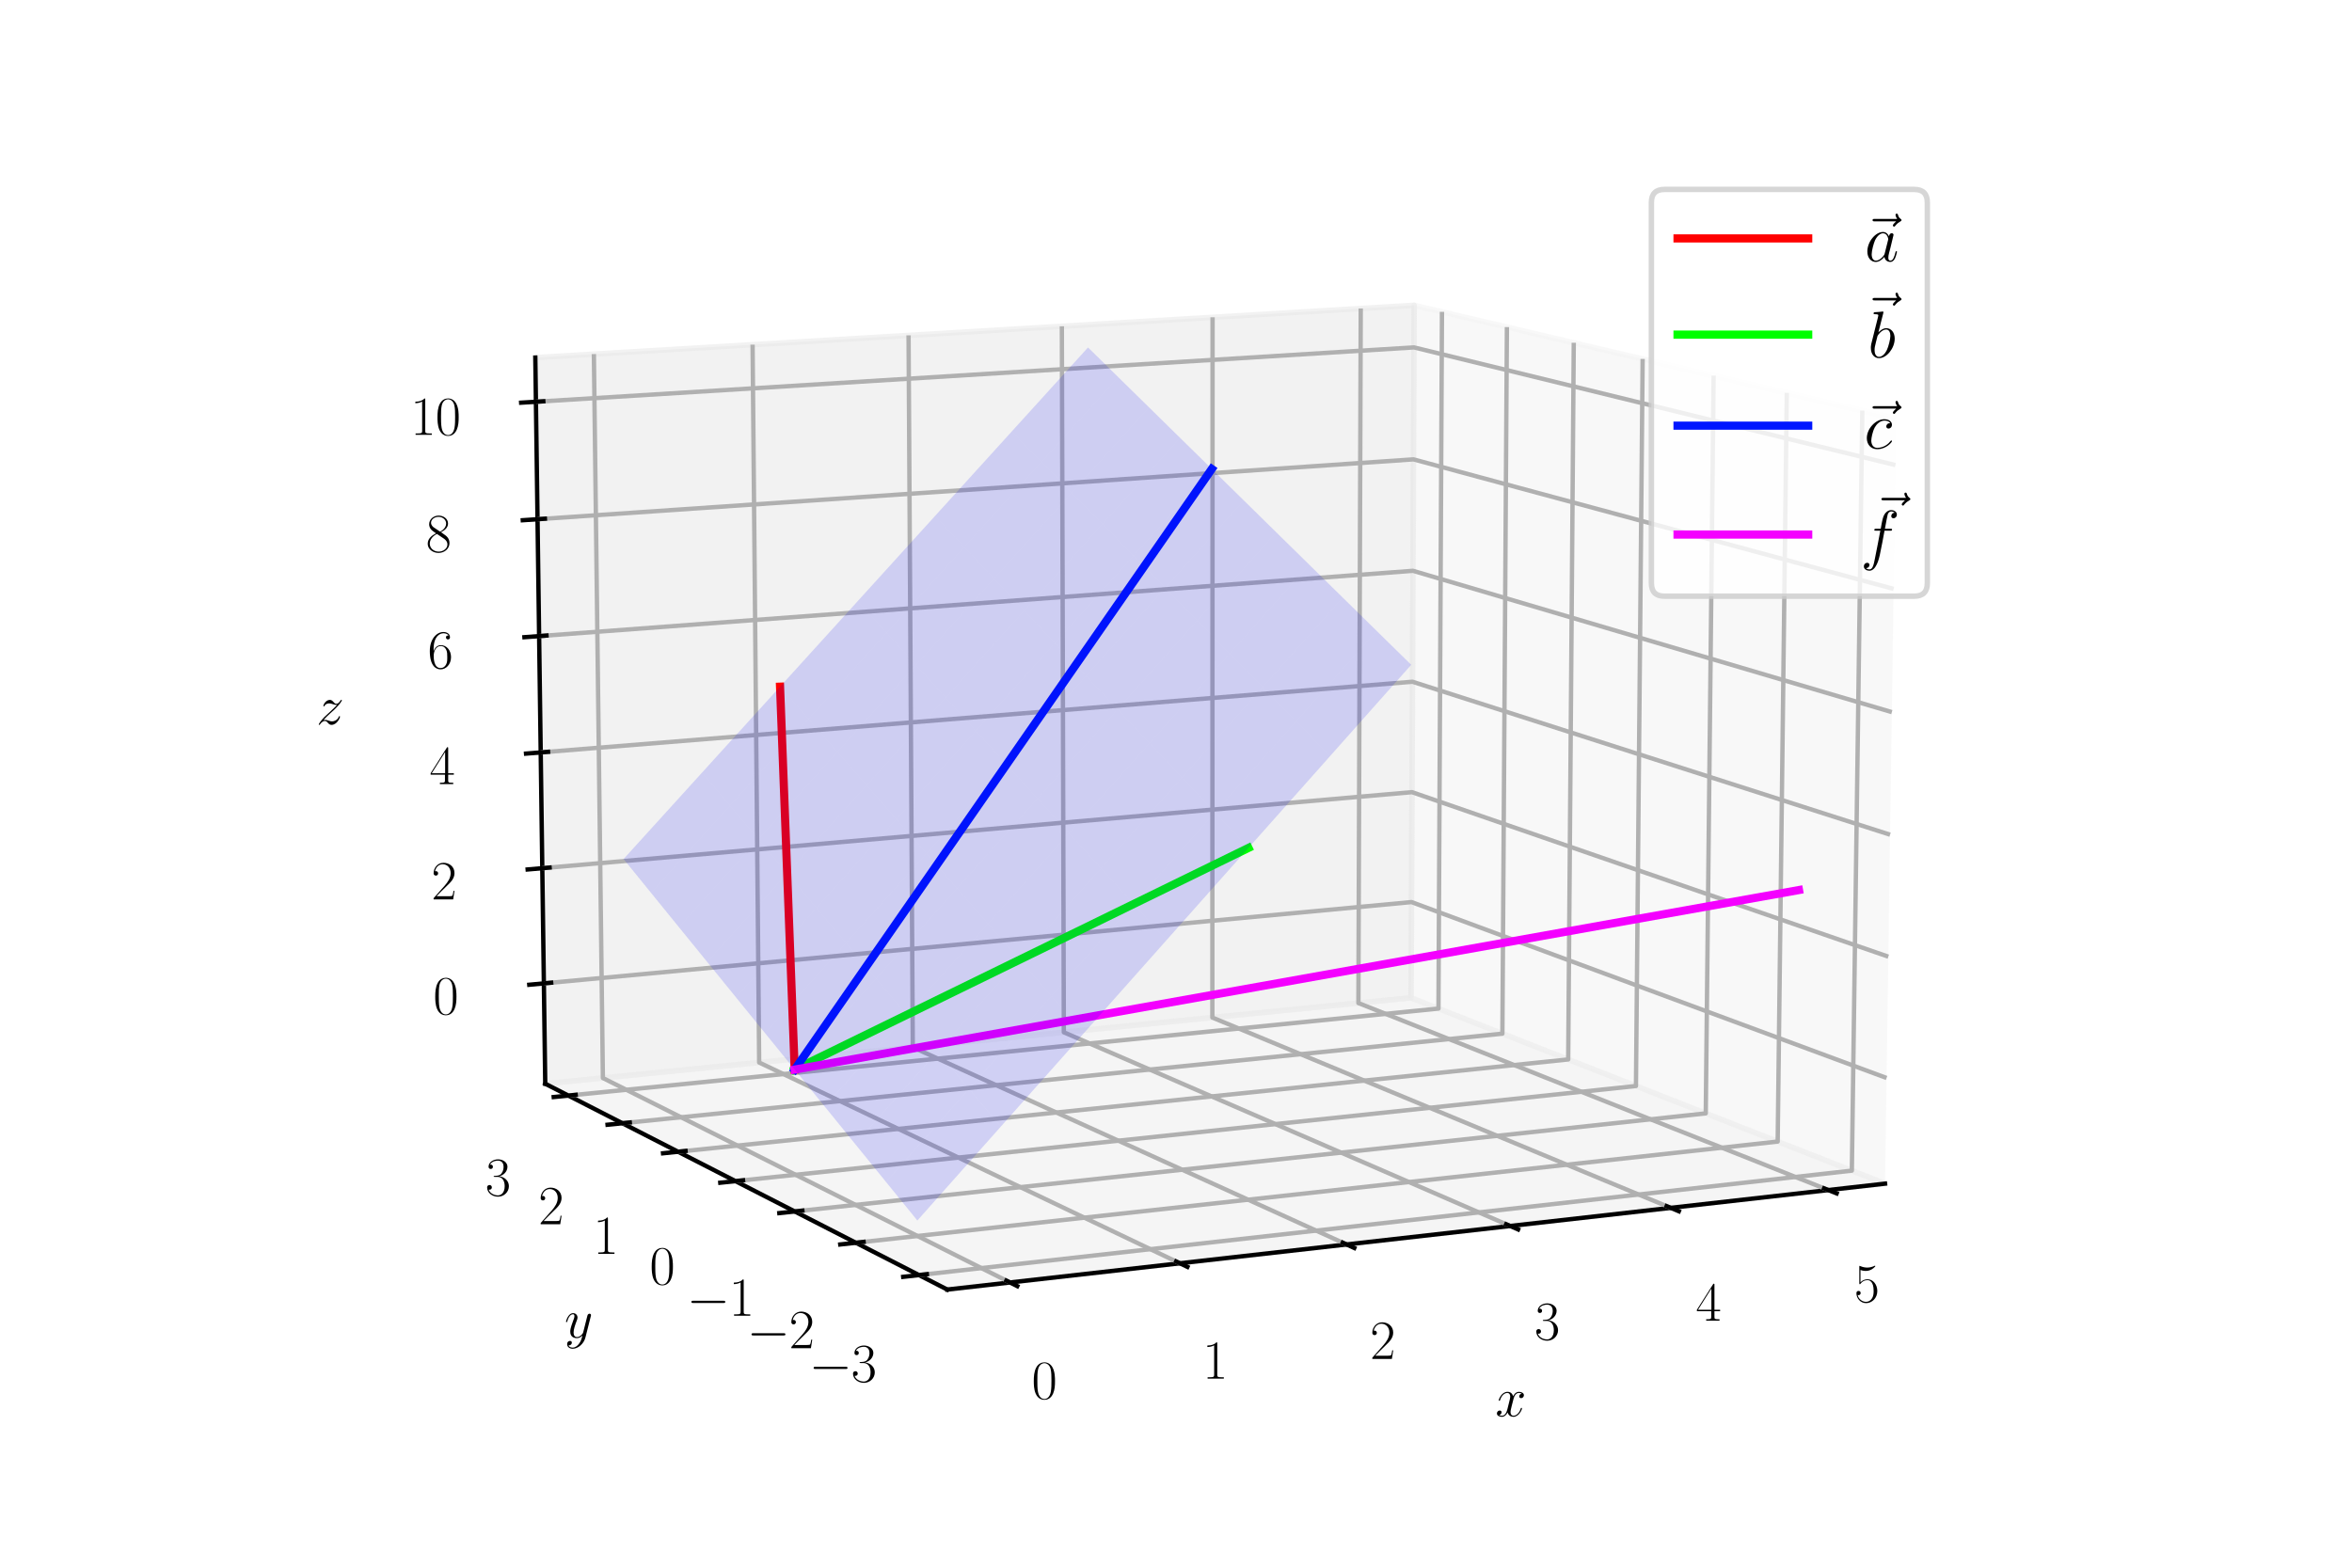 <?xml version="1.0" encoding="utf-8" standalone="no"?>
<!DOCTYPE svg PUBLIC "-//W3C//DTD SVG 1.1//EN"
  "http://www.w3.org/Graphics/SVG/1.1/DTD/svg11.dtd">
<svg xmlns:xlink="http://www.w3.org/1999/xlink" width="432pt" height="288pt" viewBox="0 0 432 288" xmlns="http://www.w3.org/2000/svg" version="1.1">
 <defs>
  <style type="text/css">*{stroke-linejoin: round; stroke-linecap: butt}</style>
 </defs>
 <g id="figure_1">
  <g id="patch_1">
   <path d="M 0 288 
L 432 288 
L 432 0 
L 0 0 
z
" style="fill: #ffffff"/>
  </g>
  <g id="patch_2">
   <path d="M 72 288 
L 360 288 
L 360 0 
L 72 0 
z
" style="fill: #ffffff"/>
  </g>
  <g id="pane3d_1">
   <g id="patch_3">
    <path d="M 346.23 217.447 
L 259.173 183.313 
L 259.742 56.084 
L 348.259 76.878 
" style="fill: #f2f2f2; opacity: 0.5; stroke: #f2f2f2; stroke-linejoin: miter"/>
   </g>
  </g>
  <g id="pane3d_2">
   <g id="patch_4">
    <path d="M 100.145 199.092 
L 259.173 183.313 
L 259.742 56.084 
L 98.323 65.689 
" style="fill: #e6e6e6; opacity: 0.5; stroke: #e6e6e6; stroke-linejoin: miter"/>
   </g>
  </g>
  <g id="pane3d_3">
   <g id="patch_5">
    <path d="M 173.985 236.903 
L 346.23 217.447 
L 259.173 183.313 
L 100.145 199.092 
" style="fill: #ececec; opacity: 0.5; stroke: #ececec; stroke-linejoin: miter"/>
   </g>
  </g>
  <g id="axis3d_1">
   <g id="line2d_1">
    <path d="M 346.23 217.447 
L 173.985 236.903 
" style="fill: none; stroke: #000000; stroke-width: 0.8; stroke-linecap: square"/>
   </g>
   <g id="text_1">
    <!-- $x$ -->
    <g transform="translate(274.658 260.183)scale(0.1 -0.1)">
     <defs>
      <path id="CMMI12-78" d="M 3034 2606 
C 2829 2567 2752 2414 2752 2293 
C 2752 2139 2874 2088 2963 2088 
C 3155 2088 3290 2254 3290 2427 
C 3290 2695 2982 2816 2714 2816 
C 2323 2816 2106 2433 2048 2312 
C 1901 2816 1504 2816 1389 2816 
C 736 2816 390 1980 390 1839 
C 390 1814 416 1782 461 1782 
C 512 1782 525 1820 538 1846 
C 755 2555 1184 2689 1370 2689 
C 1658 2689 1715 2420 1715 2267 
C 1715 2127 1677 1980 1600 1673 
L 1382 798 
C 1286 415 1101 64 762 64 
C 730 64 570 64 435 147 
C 666 192 717 383 717 460 
C 717 588 621 664 499 664 
C 346 664 179 530 179 326 
C 179 57 480 -64 755 -64 
C 1062 -64 1280 179 1414 441 
C 1517 64 1837 -64 2074 -64 
C 2726 -64 3072 773 3072 913 
C 3072 945 3046 971 3008 971 
C 2950 971 2944 939 2925 888 
C 2752 326 2381 64 2093 64 
C 1869 64 1747 230 1747 492 
C 1747 632 1773 734 1875 1156 
L 2099 2024 
C 2195 2408 2413 2689 2707 2689 
C 2720 2689 2899 2689 3034 2606 
z
" transform="scale(0.016)"/>
     </defs>
     <use xlink:href="#CMMI12-78" transform="scale(0.996)"/>
    </g>
   </g>
   <g id="Line3DCollection_1">
    <path d="M 185.511 235.601 
L 110.734 198.042 
L 109.079 65.049 
" style="fill: none; stroke: #b0b0b0; stroke-width: 0.8"/>
    <path d="M 216.716 232.077 
L 139.439 195.193 
L 138.23 63.314 
" style="fill: none; stroke: #b0b0b0; stroke-width: 0.8"/>
    <path d="M 247.332 228.618 
L 167.656 192.394 
L 166.878 61.61 
" style="fill: none; stroke: #b0b0b0; stroke-width: 0.8"/>
    <path d="M 277.376 225.224 
L 195.398 189.641 
L 195.036 59.934 
" style="fill: none; stroke: #b0b0b0; stroke-width: 0.8"/>
    <path d="M 306.862 221.894 
L 222.676 186.934 
L 222.717 58.287 
" style="fill: none; stroke: #b0b0b0; stroke-width: 0.8"/>
    <path d="M 335.808 218.624 
L 249.503 184.272 
L 249.933 56.668 
" style="fill: none; stroke: #b0b0b0; stroke-width: 0.8"/>
   </g>
   <g id="xtick_1">
    <g id="line2d_2">
     <path d="M 184.846 235.267 
L 186.845 236.271 
" style="fill: none; stroke: #000000; stroke-width: 0.8; stroke-linecap: square"/>
    </g>
    <g id="text_2">
     <!-- $\mathdefault{0}$ -->
     <g transform="translate(189.493 256.962)scale(0.1 -0.1)">
      <defs>
       <path id="CMR17-30" d="M 2688 2025 
C 2688 2416 2682 3080 2413 3591 
C 2176 4039 1798 4198 1466 4198 
C 1158 4198 768 4058 525 3597 
C 269 3118 243 2524 243 2025 
C 243 1661 250 1106 448 619 
C 723 -39 1216 -128 1466 -128 
C 1760 -128 2208 -7 2470 600 
C 2662 1042 2688 1559 2688 2025 
z
M 1466 -26 
C 1056 -26 813 325 723 812 
C 653 1188 653 1738 653 2096 
C 653 2588 653 2997 736 3387 
C 858 3929 1216 4096 1466 4096 
C 1728 4096 2067 3923 2189 3400 
C 2272 3036 2278 2607 2278 2096 
C 2278 1680 2278 1169 2202 792 
C 2067 95 1690 -26 1466 -26 
z
" transform="scale(0.016)"/>
      </defs>
      <use xlink:href="#CMR17-30" transform="scale(0.996)"/>
     </g>
    </g>
   </g>
   <g id="xtick_2">
    <g id="line2d_3">
     <path d="M 216.029 231.749 
L 218.093 232.734 
" style="fill: none; stroke: #000000; stroke-width: 0.8; stroke-linecap: square"/>
    </g>
    <g id="text_3">
     <!-- $\mathdefault{1}$ -->
     <g transform="translate(220.866 253.273)scale(0.1 -0.1)">
      <defs>
       <path id="CMR17-31" d="M 1702 4058 
C 1702 4192 1696 4192 1606 4192 
C 1357 3916 979 3827 621 3827 
C 602 3827 570 3827 563 3808 
C 557 3795 557 3782 557 3648 
C 755 3648 1088 3686 1344 3839 
L 1344 461 
C 1344 236 1331 160 781 160 
L 589 160 
L 589 0 
C 896 0 1216 0 1523 0 
C 1830 0 2150 0 2458 0 
L 2458 160 
L 2266 160 
C 1715 160 1702 230 1702 458 
L 1702 4058 
z
" transform="scale(0.016)"/>
      </defs>
      <use xlink:href="#CMR17-31" transform="scale(0.996)"/>
     </g>
    </g>
   </g>
   <g id="xtick_3">
    <g id="line2d_4">
     <path d="M 246.625 228.297 
L 248.751 229.263 
" style="fill: none; stroke: #000000; stroke-width: 0.8; stroke-linecap: square"/>
    </g>
    <g id="text_4">
     <!-- $\mathdefault{2}$ -->
     <g transform="translate(251.642 249.653)scale(0.1 -0.1)">
      <defs>
       <path id="CMR17-32" d="M 2669 989 
L 2554 989 
C 2490 536 2438 459 2413 420 
C 2381 369 1920 369 1830 369 
L 602 369 
C 832 619 1280 1072 1824 1597 
C 2214 1967 2669 2402 2669 3035 
C 2669 3790 2067 4224 1395 4224 
C 691 4224 262 3604 262 3030 
C 262 2780 448 2748 525 2748 
C 589 2748 781 2787 781 3010 
C 781 3207 614 3264 525 3264 
C 486 3264 448 3258 422 3245 
C 544 3790 915 4058 1306 4058 
C 1862 4058 2227 3617 2227 3035 
C 2227 2479 1901 2000 1536 1584 
L 262 146 
L 262 0 
L 2515 0 
L 2669 989 
z
" transform="scale(0.016)"/>
      </defs>
      <use xlink:href="#CMR17-32" transform="scale(0.996)"/>
     </g>
    </g>
   </g>
   <g id="xtick_4">
    <g id="line2d_5">
     <path d="M 276.648 224.909 
L 278.834 225.857 
" style="fill: none; stroke: #000000; stroke-width: 0.8; stroke-linecap: square"/>
    </g>
    <g id="text_5">
     <!-- $\mathdefault{3}$ -->
     <g transform="translate(281.839 246.102)scale(0.1 -0.1)">
      <defs>
       <path id="CMR17-33" d="M 1414 2157 
C 1984 2157 2234 1662 2234 1090 
C 2234 320 1824 25 1453 25 
C 1114 25 563 194 390 693 
C 422 680 454 680 486 680 
C 640 680 755 782 755 948 
C 755 1133 614 1216 486 1216 
C 378 1216 211 1165 211 926 
C 211 335 787 -128 1466 -128 
C 2176 -128 2720 430 2720 1085 
C 2720 1707 2208 2157 1600 2227 
C 2086 2328 2554 2756 2554 3329 
C 2554 3820 2048 4179 1472 4179 
C 890 4179 378 3829 378 3329 
C 378 3110 544 3072 627 3072 
C 762 3072 877 3155 877 3321 
C 877 3486 762 3569 627 3569 
C 602 3569 570 3569 544 3557 
C 730 3959 1235 4032 1459 4032 
C 1683 4032 2106 3925 2106 3320 
C 2106 3143 2080 2828 1862 2550 
C 1670 2304 1453 2304 1242 2284 
C 1210 2284 1062 2269 1037 2269 
C 992 2263 966 2257 966 2208 
C 966 2163 973 2157 1101 2157 
L 1414 2157 
z
" transform="scale(0.016)"/>
      </defs>
      <use xlink:href="#CMR17-33" transform="scale(0.996)"/>
     </g>
    </g>
   </g>
   <g id="xtick_5">
    <g id="line2d_6">
     <path d="M 306.116 221.584 
L 308.359 222.515 
" style="fill: none; stroke: #000000; stroke-width: 0.8; stroke-linecap: square"/>
    </g>
    <g id="text_6">
     <!-- $\mathdefault{4}$ -->
     <g transform="translate(311.472 242.617)scale(0.1 -0.1)">
      <defs>
       <path id="CMR17-34" d="M 2150 4122 
C 2150 4256 2144 4256 2029 4256 
L 128 1254 
L 128 1088 
L 1779 1088 
L 1779 457 
C 1779 224 1766 160 1318 160 
L 1197 160 
L 1197 0 
C 1402 0 1747 0 1965 0 
C 2182 0 2528 0 2733 0 
L 2733 160 
L 2611 160 
C 2163 160 2150 224 2150 457 
L 2150 1088 
L 2803 1088 
L 2803 1254 
L 2150 1254 
L 2150 4122 
z
M 1798 3703 
L 1798 1254 
L 256 1254 
L 1798 3703 
z
" transform="scale(0.016)"/>
      </defs>
      <use xlink:href="#CMR17-34" transform="scale(0.996)"/>
     </g>
    </g>
   </g>
   <g id="xtick_6">
    <g id="line2d_7">
     <path d="M 335.044 218.32 
L 337.341 219.234 
" style="fill: none; stroke: #000000; stroke-width: 0.8; stroke-linecap: square"/>
    </g>
    <g id="text_7">
     <!-- $\mathdefault{5}$ -->
     <g transform="translate(340.558 239.197)scale(0.1 -0.1)">
      <defs>
       <path id="CMR17-35" d="M 730 3692 
C 794 3666 1056 3584 1325 3584 
C 1920 3584 2246 3911 2432 4100 
C 2432 4157 2432 4192 2394 4192 
C 2387 4192 2374 4192 2323 4163 
C 2099 4058 1837 3973 1517 3973 
C 1325 3973 1037 3999 723 4139 
C 653 4171 640 4171 634 4171 
C 602 4171 595 4164 595 4037 
L 595 2203 
C 595 2089 595 2057 659 2057 
C 691 2057 704 2070 736 2114 
C 941 2401 1222 2522 1542 2522 
C 1766 2522 2246 2382 2246 1289 
C 2246 1085 2246 715 2054 421 
C 1894 159 1645 25 1370 25 
C 947 25 518 320 403 814 
C 429 807 480 795 506 795 
C 589 795 749 840 749 1038 
C 749 1210 627 1280 506 1280 
C 358 1280 262 1190 262 1011 
C 262 454 704 -128 1382 -128 
C 2042 -128 2669 440 2669 1264 
C 2669 2030 2170 2624 1549 2624 
C 1222 2624 947 2503 730 2274 
L 730 3692 
z
" transform="scale(0.016)"/>
      </defs>
      <use xlink:href="#CMR17-35" transform="scale(0.996)"/>
     </g>
    </g>
   </g>
  </g>
  <g id="axis3d_2">
   <g id="line2d_8">
    <path d="M 100.145 199.092 
L 173.985 236.903 
" style="fill: none; stroke: #000000; stroke-width: 0.8; stroke-linecap: square"/>
   </g>
   <g id="text_8">
    <!-- $y$ -->
    <g transform="translate(103.68 245.728)scale(0.1 -0.1)">
     <defs>
      <path id="CMMI12-79" d="M 1683 -700 
C 1510 -939 1261 -1152 947 -1152 
C 870 -1152 563 -1152 467 -889 
C 486 -895 518 -895 531 -895 
C 723 -895 851 -729 851 -582 
C 851 -435 730 -384 634 -384 
C 531 -384 307 -458 307 -759 
C 307 -1071 582 -1286 947 -1286 
C 1587 -1286 2234 -700 2413 6 
L 3040 2485 
C 3046 2517 3059 2556 3059 2594 
C 3059 2689 2982 2753 2886 2753 
C 2829 2753 2694 2727 2643 2535 
L 2170 658 
C 2138 543 2138 530 2086 460 
C 1958 281 1747 64 1440 64 
C 1082 64 1050 415 1050 588 
C 1050 952 1222 1443 1395 1903 
C 1466 2088 1504 2178 1504 2305 
C 1504 2574 1312 2816 998 2816 
C 410 2816 173 1890 173 1839 
C 173 1814 198 1782 243 1782 
C 301 1782 307 1807 333 1897 
C 486 2433 730 2689 979 2689 
C 1037 2689 1146 2689 1146 2478 
C 1146 2312 1075 2127 979 1884 
C 666 1047 666 837 666 683 
C 666 77 1101 -64 1421 -64 
C 1606 -64 1837 -6 2061 230 
L 2067 224 
C 1971 -147 1907 -392 1683 -700 
z
" transform="scale(0.016)"/>
     </defs>
     <use xlink:href="#CMMI12-79" transform="scale(0.996)"/>
    </g>
   </g>
   <g id="Line3DCollection_2">
    <path d="M 342.054 75.42 
L 340.136 215.058 
L 168.791 234.244 
" style="fill: none; stroke: #b0b0b0; stroke-width: 0.8"/>
    <path d="M 328.188 72.163 
L 326.514 209.716 
L 157.193 228.305 
" style="fill: none; stroke: #b0b0b0; stroke-width: 0.8"/>
    <path d="M 314.747 69.005 
L 313.302 204.536 
L 145.963 222.555 
" style="fill: none; stroke: #b0b0b0; stroke-width: 0.8"/>
    <path d="M 301.71 65.943 
L 300.482 199.51 
L 135.084 216.984 
" style="fill: none; stroke: #b0b0b0; stroke-width: 0.8"/>
    <path d="M 289.059 62.971 
L 288.037 194.63 
L 124.539 211.584 
" style="fill: none; stroke: #b0b0b0; stroke-width: 0.8"/>
    <path d="M 276.779 60.087 
L 275.95 189.891 
L 114.314 206.348 
" style="fill: none; stroke: #b0b0b0; stroke-width: 0.8"/>
    <path d="M 264.852 57.285 
L 264.207 185.286 
L 104.393 201.268 
" style="fill: none; stroke: #b0b0b0; stroke-width: 0.8"/>
   </g>
   <g id="xtick_7">
    <g id="line2d_9">
     <path d="M 170.236 234.082 
L 165.896 234.568 
" style="fill: none; stroke: #000000; stroke-width: 0.8; stroke-linecap: square"/>
    </g>
    <g id="text_9">
     <!-- $\mathdefault{−3}$ -->
     <g transform="translate(148.592 253.843)scale(0.1 -0.1)">
      <defs>
       <path id="CMSY10-0" d="M 4218 1472 
C 4326 1472 4442 1472 4442 1600 
C 4442 1728 4326 1728 4218 1728 
L 755 1728 
C 646 1728 531 1728 531 1600 
C 531 1472 646 1472 755 1472 
L 4218 1472 
z
" transform="scale(0.016)"/>
      </defs>
      <use xlink:href="#CMSY10-0" transform="scale(0.996)"/>
      <use xlink:href="#CMR17-33" transform="translate(77.487 0)scale(0.996)"/>
     </g>
    </g>
   </g>
   <g id="xtick_8">
    <g id="line2d_10">
     <path d="M 158.62 228.148 
L 154.335 228.619 
" style="fill: none; stroke: #000000; stroke-width: 0.8; stroke-linecap: square"/>
    </g>
    <g id="text_10">
     <!-- $\mathdefault{−2}$ -->
     <g transform="translate(137.184 247.682)scale(0.1 -0.1)">
      <use xlink:href="#CMSY10-0" transform="scale(0.996)"/>
      <use xlink:href="#CMR17-32" transform="translate(77.487 0)scale(0.996)"/>
     </g>
    </g>
   </g>
   <g id="xtick_9">
    <g id="line2d_11">
     <path d="M 147.373 222.403 
L 143.141 222.858 
" style="fill: none; stroke: #000000; stroke-width: 0.8; stroke-linecap: square"/>
    </g>
    <g id="text_11">
     <!-- $\mathdefault{−1}$ -->
     <g transform="translate(126.139 241.717)scale(0.1 -0.1)">
      <use xlink:href="#CMSY10-0" transform="scale(0.996)"/>
      <use xlink:href="#CMR17-31" transform="translate(77.487 0)scale(0.996)"/>
     </g>
    </g>
   </g>
   <g id="xtick_10">
    <g id="line2d_12">
     <path d="M 136.476 216.837 
L 132.297 217.278 
" style="fill: none; stroke: #000000; stroke-width: 0.8; stroke-linecap: square"/>
    </g>
    <g id="text_12">
     <!-- $\mathdefault{0}$ -->
     <g transform="translate(119.315 235.939)scale(0.1 -0.1)">
      <use xlink:href="#CMR17-30" transform="scale(0.996)"/>
     </g>
    </g>
   </g>
   <g id="xtick_11">
    <g id="line2d_13">
     <path d="M 125.914 211.441 
L 121.786 211.869 
" style="fill: none; stroke: #000000; stroke-width: 0.8; stroke-linecap: square"/>
    </g>
    <g id="text_13">
     <!-- $\mathdefault{1}$ -->
     <g transform="translate(108.945 230.339)scale(0.1 -0.1)">
      <use xlink:href="#CMR17-31" transform="scale(0.996)"/>
     </g>
    </g>
   </g>
   <g id="xtick_12">
    <g id="line2d_14">
     <path d="M 115.672 206.21 
L 111.594 206.625 
" style="fill: none; stroke: #000000; stroke-width: 0.8; stroke-linecap: square"/>
    </g>
    <g id="text_14">
     <!-- $\mathdefault{2}$ -->
     <g transform="translate(98.891 224.909)scale(0.1 -0.1)">
      <use xlink:href="#CMR17-32" transform="scale(0.996)"/>
     </g>
    </g>
   </g>
   <g id="xtick_13">
    <g id="line2d_15">
     <path d="M 105.735 201.133 
L 101.706 201.536 
" style="fill: none; stroke: #000000; stroke-width: 0.8; stroke-linecap: square"/>
    </g>
    <g id="text_15">
     <!-- $\mathdefault{3}$ -->
     <g transform="translate(89.137 219.641)scale(0.1 -0.1)">
      <use xlink:href="#CMR17-33" transform="scale(0.996)"/>
     </g>
    </g>
   </g>
  </g>
  <g id="axis3d_3">
   <g id="line2d_16">
    <path d="M 100.145 199.092 
L 98.323 65.689 
" style="fill: none; stroke: #000000; stroke-width: 0.8; stroke-linecap: square"/>
   </g>
   <g id="text_16">
    <!-- $z$ -->
    <g transform="translate(58.105 133.064)scale(0.1 -0.1)">
     <defs>
      <path id="CMMI12-7a" d="M 813 486 
C 1088 803 1312 1004 1632 1296 
C 2016 1632 2182 1793 2272 1891 
C 2720 2338 2944 2713 2944 2764 
C 2944 2816 2893 2816 2880 2816 
C 2835 2816 2822 2793 2790 2750 
C 2630 2494 2477 2367 2310 2367 
C 2176 2367 2106 2421 1984 2565 
C 1850 2715 1741 2816 1555 2816 
C 1088 2816 806 2257 806 2128 
C 806 2108 813 2068 870 2068 
C 922 2068 928 2091 947 2133 
C 1056 2372 1363 2414 1485 2414 
C 1619 2414 1747 2376 1882 2327 
C 2125 2240 2227 2240 2291 2240 
C 2336 2240 2362 2240 2394 2246 
C 2182 1994 1837 1683 1549 1418 
L 902 816 
C 512 415 275 33 275 -12 
C 275 -51 307 -64 346 -64 
C 384 -64 390 -57 435 14 
C 538 163 742 384 979 384 
C 1114 384 1178 342 1306 193 
C 1427 61 1536 -64 1741 -64 
C 2368 -64 2726 732 2726 876 
C 2726 903 2720 942 2656 942 
C 2605 942 2598 917 2579 855 
C 2438 488 2061 338 1811 338 
C 1677 338 1549 376 1414 425 
C 1158 512 1088 512 1005 512 
C 941 512 870 512 813 486 
z
" transform="scale(0.016)"/>
     </defs>
     <use xlink:href="#CMMI12-7a" transform="scale(0.996)"/>
    </g>
   </g>
   <g id="Line3DCollection_3">
    <path d="M 99.893 180.657 
L 259.252 165.72 
L 346.51 198.035 
" style="fill: none; stroke: #b0b0b0; stroke-width: 0.8"/>
    <path d="M 99.604 159.493 
L 259.342 145.527 
L 346.832 175.745 
" style="fill: none; stroke: #b0b0b0; stroke-width: 0.8"/>
    <path d="M 99.314 138.227 
L 259.433 125.242 
L 347.155 153.341 
" style="fill: none; stroke: #b0b0b0; stroke-width: 0.8"/>
    <path d="M 99.022 116.858 
L 259.524 104.863 
L 347.48 130.823 
" style="fill: none; stroke: #b0b0b0; stroke-width: 0.8"/>
    <path d="M 98.729 95.385 
L 259.615 84.39 
L 347.807 108.189 
" style="fill: none; stroke: #b0b0b0; stroke-width: 0.8"/>
    <path d="M 98.434 73.807 
L 259.707 63.822 
L 348.135 85.439 
" style="fill: none; stroke: #b0b0b0; stroke-width: 0.8"/>
   </g>
   <g id="xtick_14">
    <g id="line2d_17">
     <path d="M 101.231 180.532 
L 97.214 180.908 
" style="fill: none; stroke: #000000; stroke-width: 0.8; stroke-linecap: square"/>
    </g>
    <g id="text_17">
     <!-- $\mathdefault{0}$ -->
     <g transform="translate(79.555 186.318)scale(0.1 -0.1)">
      <use xlink:href="#CMR17-30" transform="scale(0.996)"/>
     </g>
    </g>
   </g>
   <g id="xtick_15">
    <g id="line2d_18">
     <path d="M 100.945 159.376 
L 96.919 159.728 
" style="fill: none; stroke: #000000; stroke-width: 0.8; stroke-linecap: square"/>
    </g>
    <g id="text_18">
     <!-- $\mathdefault{2}$ -->
     <g transform="translate(79.225 165.236)scale(0.1 -0.1)">
      <use xlink:href="#CMR17-32" transform="scale(0.996)"/>
     </g>
    </g>
   </g>
   <g id="xtick_16">
    <g id="line2d_19">
     <path d="M 100.658 138.118 
L 96.622 138.445 
" style="fill: none; stroke: #000000; stroke-width: 0.8; stroke-linecap: square"/>
    </g>
    <g id="text_19">
     <!-- $\mathdefault{4}$ -->
     <g transform="translate(78.892 144.052)scale(0.1 -0.1)">
      <use xlink:href="#CMR17-34" transform="scale(0.996)"/>
     </g>
    </g>
   </g>
   <g id="xtick_17">
    <g id="line2d_20">
     <path d="M 100.37 116.757 
L 96.323 117.059 
" style="fill: none; stroke: #000000; stroke-width: 0.8; stroke-linecap: square"/>
    </g>
    <g id="text_20">
     <!-- $\mathdefault{6}$ -->
     <g transform="translate(78.559 122.766)scale(0.1 -0.1)">
      <defs>
       <path id="CMR17-36" d="M 678 2176 
C 678 3690 1395 4032 1811 4032 
C 1946 4032 2272 4009 2400 3776 
C 2298 3776 2106 3776 2106 3553 
C 2106 3381 2246 3323 2336 3323 
C 2394 3323 2566 3348 2566 3560 
C 2566 3954 2246 4179 1805 4179 
C 1043 4179 243 3390 243 1984 
C 243 253 966 -128 1478 -128 
C 2099 -128 2688 427 2688 1283 
C 2688 2081 2170 2662 1517 2662 
C 1126 2662 838 2407 678 1960 
L 678 2176 
z
M 1478 25 
C 691 25 691 1200 691 1436 
C 691 1896 909 2560 1504 2560 
C 1613 2560 1926 2560 2138 2120 
C 2253 1870 2253 1609 2253 1289 
C 2253 944 2253 690 2118 434 
C 1978 171 1773 25 1478 25 
z
" transform="scale(0.016)"/>
      </defs>
      <use xlink:href="#CMR17-36" transform="scale(0.996)"/>
     </g>
    </g>
   </g>
   <g id="xtick_18">
    <g id="line2d_21">
     <path d="M 100.08 95.292 
L 96.023 95.57 
" style="fill: none; stroke: #000000; stroke-width: 0.8; stroke-linecap: square"/>
    </g>
    <g id="text_21">
     <!-- $\mathdefault{8}$ -->
     <g transform="translate(78.223 101.377)scale(0.1 -0.1)">
      <defs>
       <path id="CMR17-38" d="M 1741 2264 
C 2144 2467 2554 2773 2554 3263 
C 2554 3841 1990 4179 1472 4179 
C 890 4179 378 3759 378 3180 
C 378 3021 416 2747 666 2505 
C 730 2442 998 2251 1171 2130 
C 883 1983 211 1634 211 934 
C 211 279 838 -128 1459 -128 
C 2144 -128 2720 362 2720 1010 
C 2720 1590 2330 1857 2074 2029 
L 1741 2264 
z
M 902 2822 
C 851 2854 595 3051 595 3351 
C 595 3739 998 4032 1459 4032 
C 1965 4032 2336 3676 2336 3262 
C 2336 2669 1670 2331 1638 2331 
C 1632 2331 1626 2331 1574 2370 
L 902 2822 
z
M 2080 1519 
C 2176 1449 2483 1240 2483 851 
C 2483 381 2010 25 1472 25 
C 890 25 448 438 448 940 
C 448 1443 838 1862 1280 2060 
L 2080 1519 
z
" transform="scale(0.016)"/>
      </defs>
      <use xlink:href="#CMR17-38" transform="scale(0.996)"/>
     </g>
    </g>
   </g>
   <g id="xtick_19">
    <g id="line2d_22">
     <path d="M 99.789 73.724 
L 95.722 73.975 
" style="fill: none; stroke: #000000; stroke-width: 0.8; stroke-linecap: square"/>
    </g>
    <g id="text_22">
     <!-- $\mathdefault{10}$ -->
     <g transform="translate(75.395 79.885)scale(0.1 -0.1)">
      <use xlink:href="#CMR17-31" transform="scale(0.996)"/>
      <use xlink:href="#CMR17-30" transform="translate(45.69 0)scale(0.996)"/>
     </g>
    </g>
   </g>
  </g>
  <g id="axes_1">
   <g id="line2d_23">
    <path d="M 145.961 196.492 
L 143.274 126.15 
" clip-path="url(#p8acabb9f24)" style="fill: none; stroke: #ff0000; stroke-width: 1.5; stroke-linecap: square"/>
   </g>
   <g id="line2d_24">
    <path d="M 145.961 196.492 
L 229.314 155.77 
" clip-path="url(#p8acabb9f24)" style="fill: none; stroke: #00ff00; stroke-width: 1.5; stroke-linecap: square"/>
   </g>
   <g id="line2d_25">
    <path d="M 145.961 196.492 
L 222.574 86.159 
" clip-path="url(#p8acabb9f24)" style="fill: none; stroke: #0016ff; stroke-width: 1.5; stroke-linecap: square"/>
   </g>
   <g id="line2d_26">
    <path d="M 145.961 196.492 
L 330.427 163.508 
" clip-path="url(#p8acabb9f24)" style="fill: none; stroke: #f400ff; stroke-width: 1.5; stroke-linecap: square"/>
   </g>
   <g id="Poly3DCollection_1">
    <path d="M 191.294 84.875 
L 205.405 69.298 
L 199.84 63.832 
L 185.812 79.287 
z
" clip-path="url(#p8acabb9f24)" style="fill: #0000f5; fill-opacity: 0.15"/>
    <path d="M 177.107 100.535 
L 191.294 84.875 
L 185.812 79.287 
L 171.709 94.824 
z
" clip-path="url(#p8acabb9f24)" style="fill: #0000f5; fill-opacity: 0.15"/>
    <path d="M 162.843 116.281 
L 177.107 100.535 
L 171.709 94.824 
L 157.529 110.445 
z
" clip-path="url(#p8acabb9f24)" style="fill: #0000f5; fill-opacity: 0.15"/>
    <path d="M 196.853 90.541 
L 211.048 74.839 
L 205.405 69.298 
L 191.294 84.875 
z
" clip-path="url(#p8acabb9f24)" style="fill: #0000f5; fill-opacity: 0.15"/>
    <path d="M 148.501 132.112 
L 162.843 116.281 
L 157.529 110.445 
L 143.274 126.15 
z
" clip-path="url(#p8acabb9f24)" style="fill: #0000f5; fill-opacity: 0.15"/>
    <path d="M 182.581 106.327 
L 196.853 90.541 
L 191.294 84.875 
L 177.107 100.535 
z
" clip-path="url(#p8acabb9f24)" style="fill: #0000f5; fill-opacity: 0.15"/>
    <path d="M 134.082 148.03 
L 148.501 132.112 
L 143.274 126.15 
L 128.941 141.94 
z
" clip-path="url(#p8acabb9f24)" style="fill: #0000f5; fill-opacity: 0.15"/>
    <path d="M 168.231 122.2 
L 182.581 106.327 
L 177.107 100.535 
L 162.843 116.281 
z
" clip-path="url(#p8acabb9f24)" style="fill: #0000f5; fill-opacity: 0.15"/>
    <path d="M 119.584 164.034 
L 134.082 148.03 
L 128.941 141.94 
L 114.53 157.815 
z
" clip-path="url(#p8acabb9f24)" style="fill: #0000f5; fill-opacity: 0.15"/>
    <path d="M 202.491 96.287 
L 216.77 80.459 
L 211.048 74.839 
L 196.853 90.541 
z
" clip-path="url(#p8acabb9f24)" style="fill: #0000f5; fill-opacity: 0.15"/>
    <path d="M 153.803 138.159 
L 168.231 122.2 
L 162.843 116.281 
L 148.501 132.112 
z
" clip-path="url(#p8acabb9f24)" style="fill: #0000f5; fill-opacity: 0.15"/>
    <path d="M 188.133 112.201 
L 202.491 96.287 
L 196.853 90.541 
L 182.581 106.327 
z
" clip-path="url(#p8acabb9f24)" style="fill: #0000f5; fill-opacity: 0.15"/>
    <path d="M 139.296 154.206 
L 153.803 138.159 
L 148.501 132.112 
L 134.082 148.03 
z
" clip-path="url(#p8acabb9f24)" style="fill: #0000f5; fill-opacity: 0.15"/>
    <path d="M 173.697 128.202 
L 188.133 112.201 
L 182.581 106.327 
L 168.231 122.2 
z
" clip-path="url(#p8acabb9f24)" style="fill: #0000f5; fill-opacity: 0.15"/>
    <path d="M 124.709 170.341 
L 139.296 154.206 
L 134.082 148.03 
L 119.584 164.034 
z
" clip-path="url(#p8acabb9f24)" style="fill: #0000f5; fill-opacity: 0.15"/>
    <path d="M 208.209 102.115 
L 222.574 86.159 
L 216.77 80.459 
L 202.491 96.287 
z
" clip-path="url(#p8acabb9f24)" style="fill: #0000f5; fill-opacity: 0.15"/>
    <path d="M 159.181 144.292 
L 173.697 128.202 
L 168.231 122.2 
L 153.803 138.159 
z
" clip-path="url(#p8acabb9f24)" style="fill: #0000f5; fill-opacity: 0.15"/>
    <path d="M 193.764 118.159 
L 208.209 102.115 
L 202.491 96.287 
L 188.133 112.201 
z
" clip-path="url(#p8acabb9f24)" style="fill: #0000f5; fill-opacity: 0.15"/>
    <path d="M 144.585 160.47 
L 159.181 144.292 
L 153.803 138.159 
L 139.296 154.206 
z
" clip-path="url(#p8acabb9f24)" style="fill: #0000f5; fill-opacity: 0.15"/>
    <path d="M 179.24 134.291 
L 193.764 118.159 
L 188.133 112.201 
L 173.697 128.202 
z
" clip-path="url(#p8acabb9f24)" style="fill: #0000f5; fill-opacity: 0.15"/>
    <path d="M 129.908 176.738 
L 144.585 160.47 
L 139.296 154.206 
L 124.709 170.341 
z
" clip-path="url(#p8acabb9f24)" style="fill: #0000f5; fill-opacity: 0.15"/>
    <path d="M 214.008 108.026 
L 228.46 91.94 
L 222.574 86.159 
L 208.209 102.115 
z
" clip-path="url(#p8acabb9f24)" style="fill: #0000f5; fill-opacity: 0.15"/>
    <path d="M 164.635 150.513 
L 179.24 134.291 
L 173.697 128.202 
L 159.181 144.292 
z
" clip-path="url(#p8acabb9f24)" style="fill: #0000f5; fill-opacity: 0.15"/>
    <path d="M 199.476 124.202 
L 214.008 108.026 
L 208.209 102.115 
L 193.764 118.159 
z
" clip-path="url(#p8acabb9f24)" style="fill: #0000f5; fill-opacity: 0.15"/>
    <path d="M 149.949 166.825 
L 164.635 150.513 
L 159.181 144.292 
L 144.585 160.47 
z
" clip-path="url(#p8acabb9f24)" style="fill: #0000f5; fill-opacity: 0.15"/>
    <path d="M 184.863 140.467 
L 199.476 124.202 
L 193.764 118.159 
L 179.24 134.291 
z
" clip-path="url(#p8acabb9f24)" style="fill: #0000f5; fill-opacity: 0.15"/>
    <path d="M 135.182 183.228 
L 149.949 166.825 
L 144.585 160.47 
L 129.908 176.738 
z
" clip-path="url(#p8acabb9f24)" style="fill: #0000f5; fill-opacity: 0.15"/>
    <path d="M 219.892 114.023 
L 234.431 97.805 
L 228.46 91.94 
L 214.008 108.026 
z
" clip-path="url(#p8acabb9f24)" style="fill: #0000f5; fill-opacity: 0.15"/>
    <path d="M 170.169 156.824 
L 184.863 140.467 
L 179.24 134.291 
L 164.635 150.513 
z
" clip-path="url(#p8acabb9f24)" style="fill: #0000f5; fill-opacity: 0.15"/>
    <path d="M 205.271 130.333 
L 219.892 114.023 
L 214.008 108.026 
L 199.476 124.202 
z
" clip-path="url(#p8acabb9f24)" style="fill: #0000f5; fill-opacity: 0.15"/>
    <path d="M 155.392 173.272 
L 170.169 156.824 
L 164.635 150.513 
L 149.949 166.825 
z
" clip-path="url(#p8acabb9f24)" style="fill: #0000f5; fill-opacity: 0.15"/>
    <path d="M 190.568 146.733 
L 205.271 130.333 
L 199.476 124.202 
L 184.863 140.467 
z
" clip-path="url(#p8acabb9f24)" style="fill: #0000f5; fill-opacity: 0.15"/>
    <path d="M 140.532 189.812 
L 155.392 173.272 
L 149.949 166.825 
L 135.182 183.228 
z
" clip-path="url(#p8acabb9f24)" style="fill: #0000f5; fill-opacity: 0.15"/>
    <path d="M 225.861 120.107 
L 240.489 103.754 
L 234.431 97.805 
L 219.892 114.023 
z
" clip-path="url(#p8acabb9f24)" style="fill: #0000f5; fill-opacity: 0.15"/>
    <path d="M 175.783 163.226 
L 190.568 146.733 
L 184.863 140.467 
L 170.169 156.824 
z
" clip-path="url(#p8acabb9f24)" style="fill: #0000f5; fill-opacity: 0.15"/>
    <path d="M 211.15 136.553 
L 225.861 120.107 
L 219.892 114.023 
L 205.271 130.333 
z
" clip-path="url(#p8acabb9f24)" style="fill: #0000f5; fill-opacity: 0.15"/>
    <path d="M 160.914 179.813 
L 175.783 163.226 
L 170.169 156.824 
L 155.392 173.272 
z
" clip-path="url(#p8acabb9f24)" style="fill: #0000f5; fill-opacity: 0.15"/>
    <path d="M 196.356 153.091 
L 211.15 136.553 
L 205.271 130.333 
L 190.568 146.733 
z
" clip-path="url(#p8acabb9f24)" style="fill: #0000f5; fill-opacity: 0.15"/>
    <path d="M 145.961 196.492 
L 160.914 179.813 
L 155.392 173.272 
L 140.532 189.812 
z
" clip-path="url(#p8acabb9f24)" style="fill: #0000f5; fill-opacity: 0.15"/>
    <path d="M 231.918 126.281 
L 246.636 109.79 
L 240.489 103.754 
L 225.861 120.107 
z
" clip-path="url(#p8acabb9f24)" style="fill: #0000f5; fill-opacity: 0.15"/>
    <path d="M 181.479 169.723 
L 196.356 153.091 
L 190.568 146.733 
L 175.783 163.226 
z
" clip-path="url(#p8acabb9f24)" style="fill: #0000f5; fill-opacity: 0.15"/>
    <path d="M 217.116 142.864 
L 231.918 126.281 
L 225.861 120.107 
L 211.15 136.553 
z
" clip-path="url(#p8acabb9f24)" style="fill: #0000f5; fill-opacity: 0.15"/>
    <path d="M 166.517 186.45 
L 181.479 169.723 
L 175.783 163.226 
L 160.914 179.813 
z
" clip-path="url(#p8acabb9f24)" style="fill: #0000f5; fill-opacity: 0.15"/>
    <path d="M 202.23 159.542 
L 217.116 142.864 
L 211.15 136.553 
L 196.356 153.091 
z
" clip-path="url(#p8acabb9f24)" style="fill: #0000f5; fill-opacity: 0.15"/>
    <path d="M 151.469 203.271 
L 166.517 186.45 
L 160.914 179.813 
L 145.961 196.492 
z
" clip-path="url(#p8acabb9f24)" style="fill: #0000f5; fill-opacity: 0.15"/>
    <path d="M 238.063 132.545 
L 252.872 115.916 
L 246.636 109.79 
L 231.918 126.281 
z
" clip-path="url(#p8acabb9f24)" style="fill: #0000f5; fill-opacity: 0.15"/>
    <path d="M 187.259 176.316 
L 202.23 159.542 
L 196.356 153.091 
L 181.479 169.723 
z
" clip-path="url(#p8acabb9f24)" style="fill: #0000f5; fill-opacity: 0.15"/>
    <path d="M 223.17 149.269 
L 238.063 132.545 
L 231.918 126.281 
L 217.116 142.864 
z
" clip-path="url(#p8acabb9f24)" style="fill: #0000f5; fill-opacity: 0.15"/>
    <path d="M 172.203 193.185 
L 187.259 176.316 
L 181.479 169.723 
L 166.517 186.45 
z
" clip-path="url(#p8acabb9f24)" style="fill: #0000f5; fill-opacity: 0.15"/>
    <path d="M 208.191 166.09 
L 223.17 149.269 
L 217.116 142.864 
L 202.23 159.542 
z
" clip-path="url(#p8acabb9f24)" style="fill: #0000f5; fill-opacity: 0.15"/>
    <path d="M 157.06 210.151 
L 172.203 193.185 
L 166.517 186.45 
L 151.469 203.271 
z
" clip-path="url(#p8acabb9f24)" style="fill: #0000f5; fill-opacity: 0.15"/>
    <path d="M 244.301 138.902 
L 259.202 122.132 
L 252.872 115.916 
L 238.063 132.545 
z
" clip-path="url(#p8acabb9f24)" style="fill: #0000f5; fill-opacity: 0.15"/>
    <path d="M 193.126 183.007 
L 208.191 166.09 
L 202.23 159.542 
L 187.259 176.316 
z
" clip-path="url(#p8acabb9f24)" style="fill: #0000f5; fill-opacity: 0.15"/>
    <path d="M 229.314 155.77 
L 244.301 138.902 
L 238.063 132.545 
L 223.17 149.269 
z
" clip-path="url(#p8acabb9f24)" style="fill: #0000f5; fill-opacity: 0.15"/>
    <path d="M 177.974 200.021 
L 193.126 183.007 
L 187.259 176.316 
L 172.203 193.185 
z
" clip-path="url(#p8acabb9f24)" style="fill: #0000f5; fill-opacity: 0.15"/>
    <path d="M 214.241 172.735 
L 229.314 155.77 
L 223.17 149.269 
L 208.191 166.09 
z
" clip-path="url(#p8acabb9f24)" style="fill: #0000f5; fill-opacity: 0.15"/>
    <path d="M 162.734 217.134 
L 177.974 200.021 
L 172.203 193.185 
L 157.06 210.151 
z
" clip-path="url(#p8acabb9f24)" style="fill: #0000f5; fill-opacity: 0.15"/>
    <path d="M 199.08 189.798 
L 214.241 172.735 
L 208.191 166.09 
L 193.126 183.007 
z
" clip-path="url(#p8acabb9f24)" style="fill: #0000f5; fill-opacity: 0.15"/>
    <path d="M 183.832 206.96 
L 199.08 189.798 
L 193.126 183.007 
L 177.974 200.021 
z
" clip-path="url(#p8acabb9f24)" style="fill: #0000f5; fill-opacity: 0.15"/>
    <path d="M 168.494 224.222 
L 183.832 206.96 
L 177.974 200.021 
L 162.734 217.134 
z
" clip-path="url(#p8acabb9f24)" style="fill: #0000f5; fill-opacity: 0.15"/>
   </g>
   <g id="legend_1">
    <g id="patch_6">
     <path d="M 305.719 109.526 
L 351.6 109.526 
Q 354 109.526 354 107.126 
L 354 37.2 
Q 354 34.8 351.6 34.8 
L 305.719 34.8 
Q 303.319 34.8 303.319 37.2 
L 303.319 107.126 
Q 303.319 109.526 305.719 109.526 
z
" style="fill: #ffffff; opacity: 0.8; stroke: #cccccc; stroke-linejoin: miter"/>
    </g>
    <g id="line2d_27">
     <path d="M 308.119 43.8 
L 320.119 43.8 
L 332.119 43.8 
" style="fill: none; stroke: #ff0000; stroke-width: 1.5; stroke-linecap: square"/>
    </g>
    <g id="text_23">
     <!-- $\vec{a}$ -->
     <g transform="translate(341.719 48)scale(0.12 -0.12)">
      <defs>
       <path id="CMMI12-7e" d="M 3424 3835 
C 3347 3764 3110 3540 3110 3451 
C 3110 3387 3168 3329 3232 3329 
C 3290 3329 3315 3368 3360 3432 
C 3514 3624 3686 3745 3834 3828 
C 3898 3867 3942 3886 3942 3956 
C 3942 4014 3891 4046 3853 4078 
C 3674 4200 3629 4372 3610 4449 
C 3590 4500 3571 4577 3482 4577 
C 3443 4577 3366 4552 3366 4456 
C 3366 4398 3405 4244 3526 4072 
L 1376 4072 
C 1267 4072 1158 4072 1158 3950 
C 1158 3835 1274 3835 1376 3835 
L 3424 3835 
z
" transform="scale(0.016)"/>
       <path id="CMMI12-61" d="M 1926 760 
C 1894 651 1894 639 1805 517 
C 1664 338 1382 64 1082 64 
C 819 64 672 300 672 677 
C 672 1028 870 1743 992 2012 
C 1210 2459 1510 2689 1760 2689 
C 2182 2689 2266 2165 2266 2114 
C 2266 2108 2246 2024 2240 2012 
L 1926 760 
z
M 2336 2395 
C 2266 2561 2093 2816 1760 2816 
C 1037 2816 256 1884 256 939 
C 256 307 627 -64 1062 -64 
C 1414 -64 1715 211 1894 422 
C 1958 45 2259 -64 2451 -64 
C 2643 -64 2797 51 2912 281 
C 3014 498 3104 888 3104 913 
C 3104 945 3078 971 3040 971 
C 2982 971 2976 939 2950 843 
C 2854 466 2733 64 2470 64 
C 2285 64 2272 230 2272 358 
C 2272 505 2291 575 2349 824 
C 2394 984 2426 1124 2477 1309 
C 2714 2267 2771 2497 2771 2535 
C 2771 2625 2701 2695 2605 2695 
C 2400 2695 2349 2472 2336 2395 
z
" transform="scale(0.016)"/>
      </defs>
      <use xlink:href="#CMMI12-7e" transform="scale(0.996)"/>
      <use xlink:href="#CMMI12-61" transform="translate(6.446 0)scale(0.996)"/>
     </g>
    </g>
    <g id="line2d_28">
     <path d="M 308.119 61.476 
L 320.119 61.476 
L 332.119 61.476 
" style="fill: none; stroke: #00ff00; stroke-width: 1.5; stroke-linecap: square"/>
    </g>
    <g id="text_24">
     <!-- $\vec{b}$ -->
     <g transform="translate(341.719 65.676)scale(0.12 -0.12)">
      <defs>
       <path id="CMMI12-62" d="M 1478 4257 
C 1485 4283 1498 4321 1498 4352 
C 1498 4416 1434 4416 1421 4416 
C 1414 4416 1184 4393 1069 4377 
C 960 4377 864 4358 749 4358 
C 595 4345 550 4339 550 4224 
C 550 4160 614 4160 678 4160 
C 1005 4160 1005 4103 1005 4040 
C 1005 3996 954 3811 928 3696 
L 774 3085 
C 710 2831 346 1387 320 1272 
C 288 1114 288 1005 288 922 
C 288 274 653 -64 1069 -64 
C 1811 -64 2579 888 2579 1814 
C 2579 2401 2246 2816 1766 2816 
C 1434 2816 1133 2542 1011 2414 
L 1478 4257 
z
M 1075 64 
C 870 64 646 217 646 715 
C 646 926 666 1047 781 1494 
C 800 1577 902 1986 928 2069 
C 941 2120 1318 2689 1754 2689 
C 2035 2689 2163 2408 2163 2076 
C 2163 1769 1984 1047 1824 715 
C 1664 370 1370 64 1075 64 
z
" transform="scale(0.016)"/>
      </defs>
      <use xlink:href="#CMMI12-7e" transform="translate(0 26.29)scale(0.996)"/>
      <use xlink:href="#CMMI12-62" transform="translate(11.312 0)scale(0.996)"/>
     </g>
    </g>
    <g id="line2d_29">
     <path d="M 308.119 78.201 
L 320.119 78.201 
L 332.119 78.201 
" style="fill: none; stroke: #0016ff; stroke-width: 1.5; stroke-linecap: square"/>
    </g>
    <g id="text_25">
     <!-- $\vec{c}$ -->
     <g transform="translate(341.719 82.401)scale(0.12 -0.12)">
      <defs>
       <path id="CMMI12-63" d="M 2502 2431 
C 2381 2431 2323 2431 2234 2355 
C 2195 2323 2125 2227 2125 2125 
C 2125 1997 2221 1920 2342 1920 
C 2496 1920 2669 2044 2669 2292 
C 2669 2588 2374 2816 1933 2816 
C 1094 2816 256 1903 256 996 
C 256 441 602 -64 1254 -64 
C 2125 -64 2675 622 2675 706 
C 2675 744 2637 776 2611 776 
C 2592 776 2586 770 2528 713 
C 2118 162 1510 64 1267 64 
C 826 64 685 446 685 764 
C 685 988 794 1605 1024 2039 
C 1190 2338 1536 2682 1939 2682 
C 2022 2682 2374 2682 2502 2431 
z
" transform="scale(0.016)"/>
      </defs>
      <use xlink:href="#CMMI12-7e" transform="scale(0.996)"/>
      <use xlink:href="#CMMI12-63" transform="translate(5.639 0)scale(0.996)"/>
     </g>
    </g>
    <g id="line2d_30">
     <path d="M 308.119 98.202 
L 320.119 98.202 
L 332.119 98.202 
" style="fill: none; stroke: #f400ff; stroke-width: 1.5; stroke-linecap: square"/>
    </g>
    <g id="text_26">
     <!-- $\vec{f}$ -->
     <g transform="translate(341.719 102.402)scale(0.12 -0.12)">
      <defs>
       <path id="CMMI12-66" d="M 2854 2566 
C 2982 2566 3034 2566 3034 2688 
C 3034 2752 2982 2752 2867 2752 
L 2349 2752 
C 2470 3429 2560 3897 2611 4107 
C 2650 4265 2784 4416 2950 4416 
C 3085 4416 3219 4358 3283 4298 
C 3034 4272 2957 4082 2957 3969 
C 2957 3837 3053 3759 3174 3759 
C 3302 3759 3494 3870 3494 4119 
C 3494 4393 3226 4544 2944 4544 
C 2669 4544 2400 4334 2272 4078 
C 2157 3848 2093 3611 1946 2752 
L 1517 2752 
C 1395 2752 1331 2752 1331 2637 
C 1331 2566 1370 2566 1498 2566 
L 1907 2566 
C 1792 1976 1530 542 1382 -137 
C 1274 -689 1178 -1152 858 -1152 
C 838 -1152 653 -1152 538 -1031 
C 864 -1005 864 -726 864 -720 
C 864 -593 768 -517 646 -517 
C 518 -517 326 -625 326 -867 
C 326 -1140 608 -1280 858 -1280 
C 1510 -1280 1779 -118 1850 199 
C 1965 688 2278 2376 2310 2566 
L 2854 2566 
z
" transform="scale(0.016)"/>
      </defs>
      <use xlink:href="#CMMI12-7e" transform="translate(13.569 26.29)scale(0.996)"/>
      <use xlink:href="#CMMI12-66" transform="scale(0.996)"/>
     </g>
    </g>
   </g>
  </g>
 </g>
 <defs>
  <clipPath id="p8acabb9f24">
   <rect x="72" y="0" width="288" height="288"/>
  </clipPath>
 </defs>
</svg>
